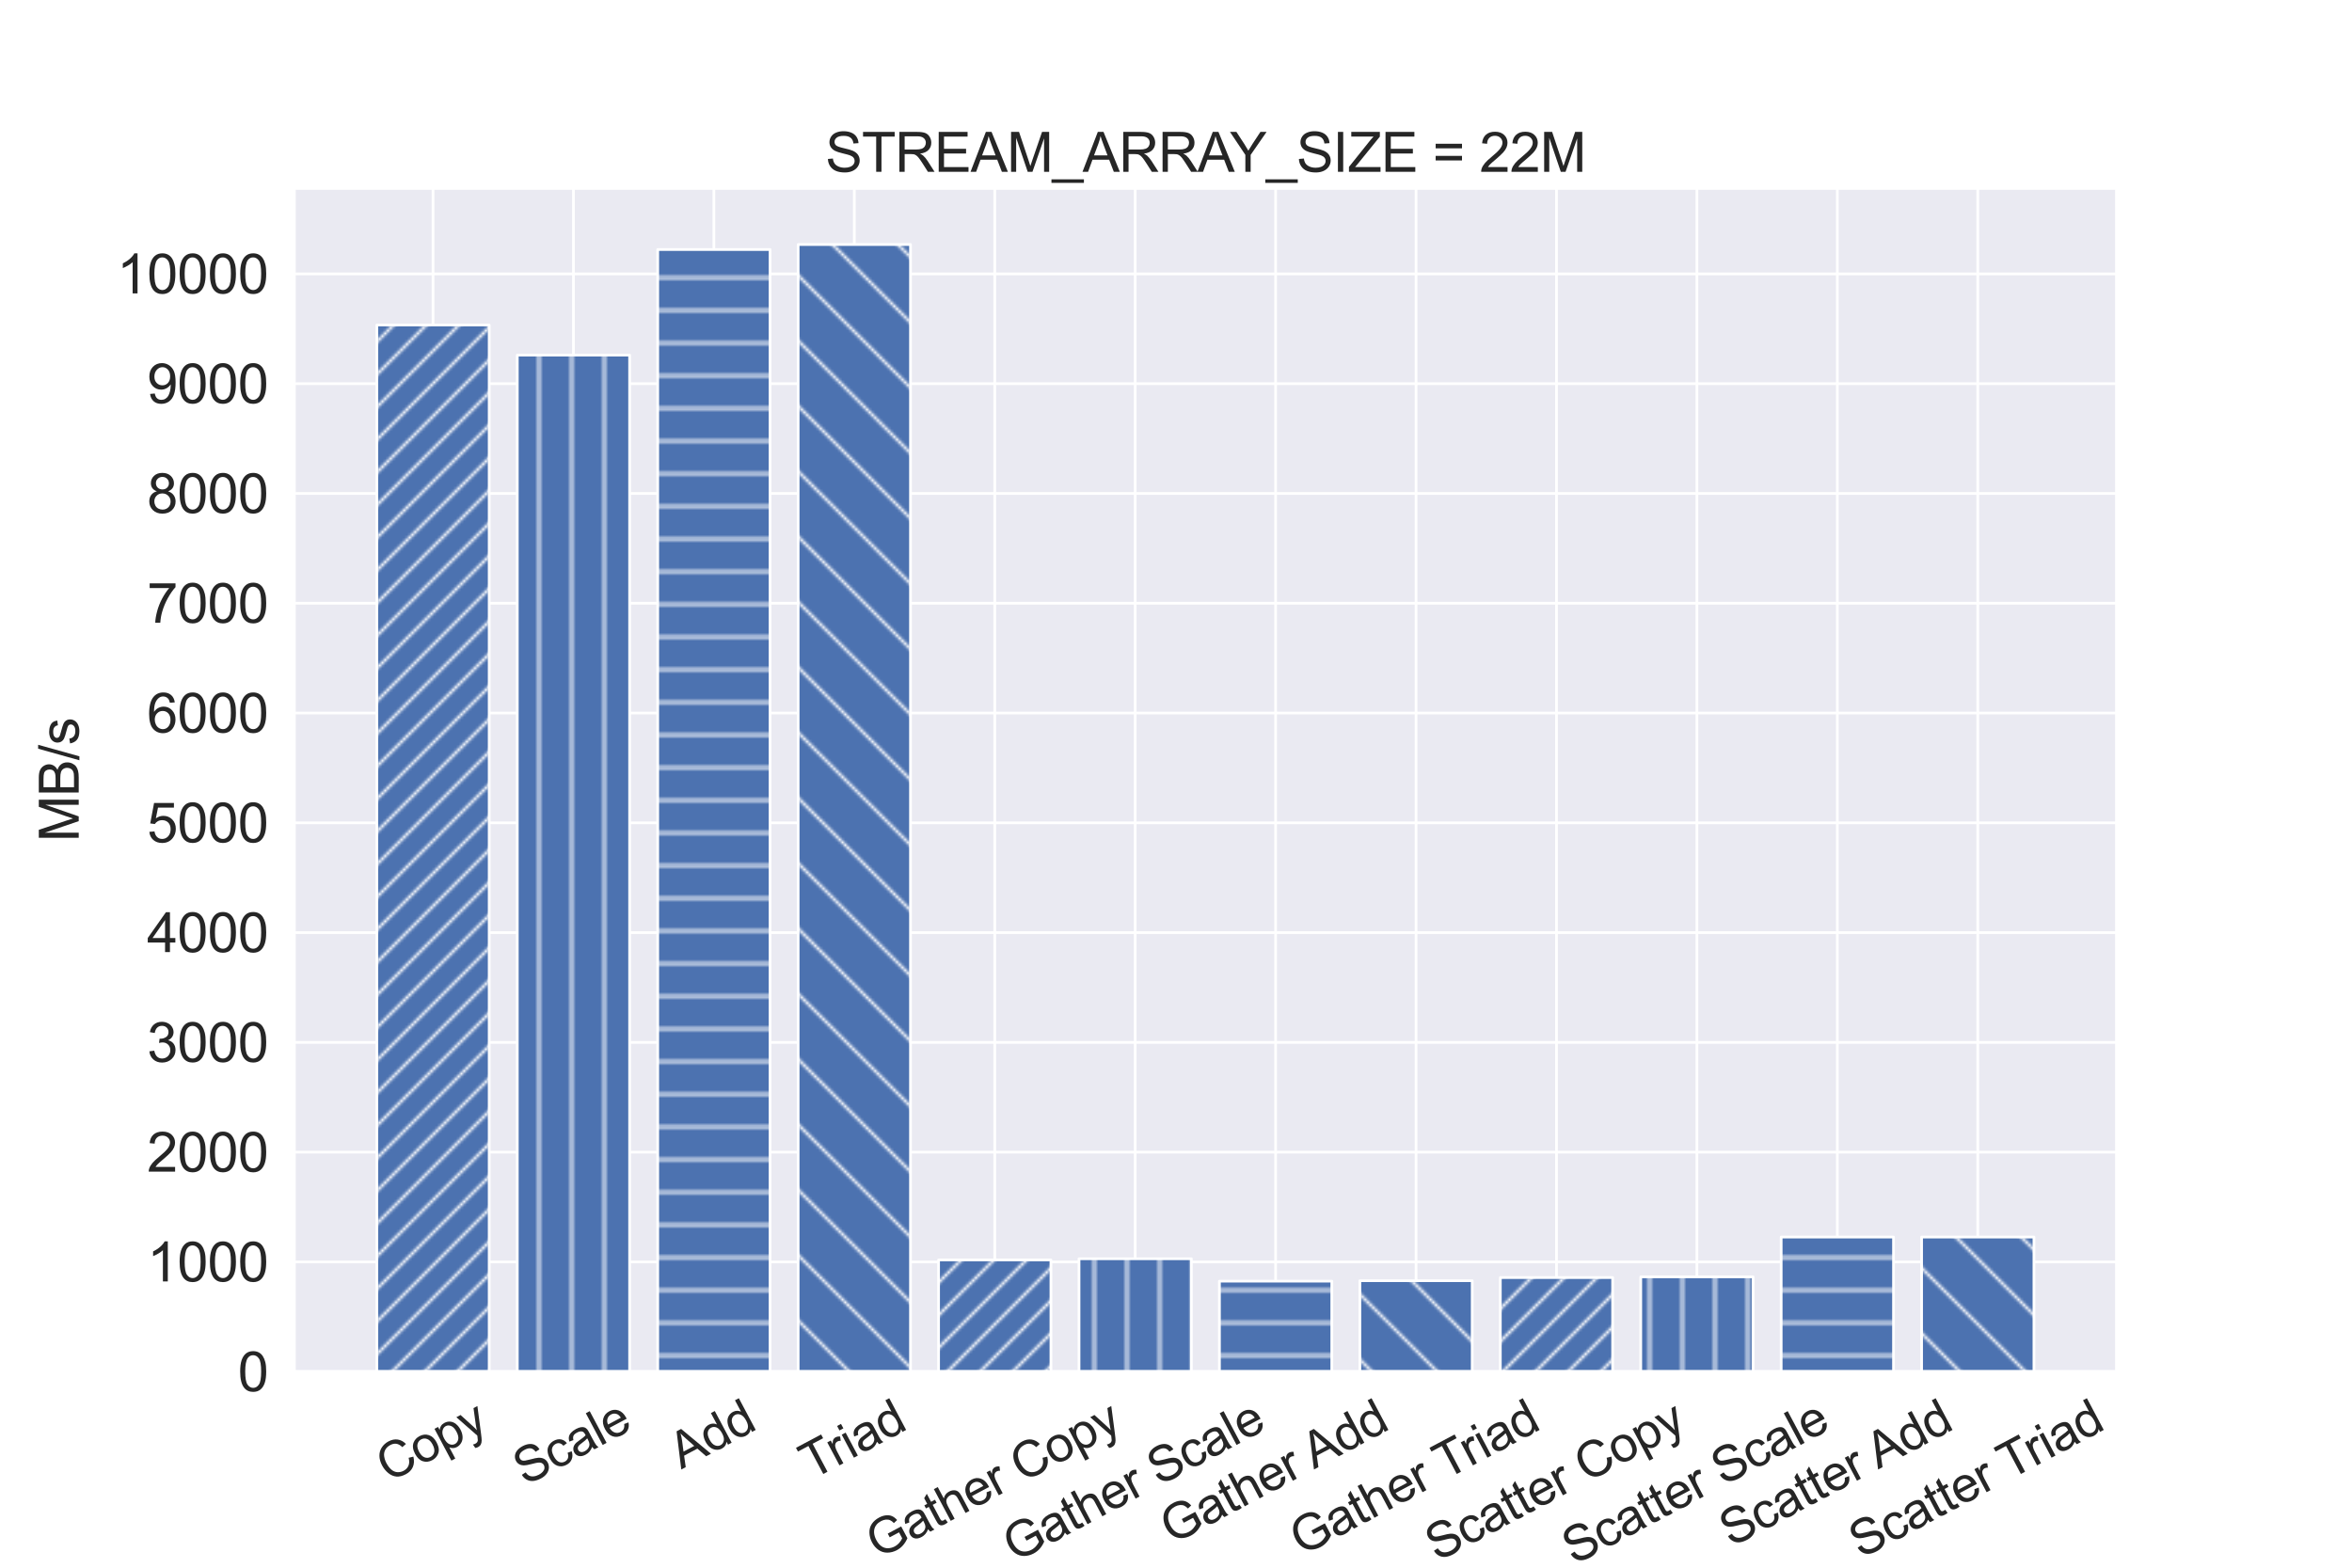 <?xml version="1.0" encoding="utf-8" standalone="no"?>
<!DOCTYPE svg PUBLIC "-//W3C//DTD SVG 1.1//EN"
  "http://www.w3.org/Graphics/SVG/1.1/DTD/svg11.dtd">
<svg xmlns:xlink="http://www.w3.org/1999/xlink" width="864pt" height="576pt" viewBox="0 0 864 576" xmlns="http://www.w3.org/2000/svg" version="1.1">
 <defs>
  <style type="text/css">*{stroke-linejoin: round; stroke-linecap: butt}</style>
 </defs>
 <g id="figure_1">
  <g id="patch_1">
   <path d="M 0 576 
L 864 576 
L 864 0 
L 0 0 
z
" style="fill: #ffffff"/>
  </g>
  <g id="axes_1">
   <g id="patch_2">
    <path d="M 108 504 
L 777.6 504 
L 777.6 69.12 
L 108 69.12 
z
" style="fill: #eaeaf2"/>
   </g>
   <g id="matplotlib.axis_1">
    <g id="xtick_1">
     <g id="line2d_1">
      <path d="M 159.071 504 
L 159.071 69.12 
" clip-path="url(#p32283b9629)" style="fill: none; stroke: #ffffff; stroke-linecap: round"/>
     </g>
     <g id="text_1">
      <!-- Copy -->
      <g style="fill: #262626" transform="translate(142.708 544.796)rotate(-28)scale(0.18 -0.18)">
       <defs>
        <path id="ArialMT-43" d="M 3763 1606 
L 4369 1453 
Q 4178 706 3683 314 
Q 3188 -78 2472 -78 
Q 1731 -78 1267 223 
Q 803 525 561 1097 
Q 319 1669 319 2325 
Q 319 3041 592 3573 
Q 866 4106 1370 4382 
Q 1875 4659 2481 4659 
Q 3169 4659 3637 4309 
Q 4106 3959 4291 3325 
L 3694 3184 
Q 3534 3684 3231 3912 
Q 2928 4141 2469 4141 
Q 1941 4141 1586 3887 
Q 1231 3634 1087 3207 
Q 944 2781 944 2328 
Q 944 1744 1114 1308 
Q 1284 872 1643 656 
Q 2003 441 2422 441 
Q 2931 441 3284 734 
Q 3638 1028 3763 1606 
z
" transform="scale(0.016)"/>
        <path id="ArialMT-6f" d="M 213 1659 
Q 213 2581 725 3025 
Q 1153 3394 1769 3394 
Q 2453 3394 2887 2945 
Q 3322 2497 3322 1706 
Q 3322 1066 3130 698 
Q 2938 331 2570 128 
Q 2203 -75 1769 -75 
Q 1072 -75 642 372 
Q 213 819 213 1659 
z
M 791 1659 
Q 791 1022 1069 705 
Q 1347 388 1769 388 
Q 2188 388 2466 706 
Q 2744 1025 2744 1678 
Q 2744 2294 2464 2611 
Q 2184 2928 1769 2928 
Q 1347 2928 1069 2612 
Q 791 2297 791 1659 
z
" transform="scale(0.016)"/>
        <path id="ArialMT-70" d="M 422 -1272 
L 422 3319 
L 934 3319 
L 934 2888 
Q 1116 3141 1344 3267 
Q 1572 3394 1897 3394 
Q 2322 3394 2647 3175 
Q 2972 2956 3137 2557 
Q 3303 2159 3303 1684 
Q 3303 1175 3120 767 
Q 2938 359 2589 142 
Q 2241 -75 1856 -75 
Q 1575 -75 1351 44 
Q 1128 163 984 344 
L 984 -1272 
L 422 -1272 
z
M 931 1641 
Q 931 1000 1190 694 
Q 1450 388 1819 388 
Q 2194 388 2461 705 
Q 2728 1022 2728 1688 
Q 2728 2322 2467 2637 
Q 2206 2953 1844 2953 
Q 1484 2953 1207 2617 
Q 931 2281 931 1641 
z
" transform="scale(0.016)"/>
        <path id="ArialMT-79" d="M 397 -1278 
L 334 -750 
Q 519 -800 656 -800 
Q 844 -800 956 -737 
Q 1069 -675 1141 -563 
Q 1194 -478 1313 -144 
Q 1328 -97 1363 -6 
L 103 3319 
L 709 3319 
L 1400 1397 
Q 1534 1031 1641 628 
Q 1738 1016 1872 1384 
L 2581 3319 
L 3144 3319 
L 1881 -56 
Q 1678 -603 1566 -809 
Q 1416 -1088 1222 -1217 
Q 1028 -1347 759 -1347 
Q 597 -1347 397 -1278 
z
" transform="scale(0.016)"/>
       </defs>
       <use xlink:href="#ArialMT-43"/>
       <use xlink:href="#ArialMT-6f" x="72.217"/>
       <use xlink:href="#ArialMT-70" x="127.832"/>
       <use xlink:href="#ArialMT-79" x="183.447"/>
      </g>
     </g>
    </g>
    <g id="xtick_2">
     <g id="line2d_2">
      <path d="M 210.658 504 
L 210.658 69.12 
" clip-path="url(#p32283b9629)" style="fill: none; stroke: #ffffff; stroke-linecap: round"/>
     </g>
     <g id="text_2">
      <!-- Scale -->
      <g style="fill: #262626" transform="translate(192.965 546.014)rotate(-28)scale(0.18 -0.18)">
       <defs>
        <path id="ArialMT-53" d="M 288 1472 
L 859 1522 
Q 900 1178 1048 958 
Q 1197 738 1509 602 
Q 1822 466 2213 466 
Q 2559 466 2825 569 
Q 3091 672 3220 851 
Q 3350 1031 3350 1244 
Q 3350 1459 3225 1620 
Q 3100 1781 2813 1891 
Q 2628 1963 1997 2114 
Q 1366 2266 1113 2400 
Q 784 2572 623 2826 
Q 463 3081 463 3397 
Q 463 3744 659 4045 
Q 856 4347 1234 4503 
Q 1613 4659 2075 4659 
Q 2584 4659 2973 4495 
Q 3363 4331 3572 4012 
Q 3781 3694 3797 3291 
L 3216 3247 
Q 3169 3681 2898 3903 
Q 2628 4125 2100 4125 
Q 1550 4125 1298 3923 
Q 1047 3722 1047 3438 
Q 1047 3191 1225 3031 
Q 1400 2872 2139 2705 
Q 2878 2538 3153 2413 
Q 3553 2228 3743 1945 
Q 3934 1663 3934 1294 
Q 3934 928 3725 604 
Q 3516 281 3123 101 
Q 2731 -78 2241 -78 
Q 1619 -78 1198 103 
Q 778 284 539 648 
Q 300 1013 288 1472 
z
" transform="scale(0.016)"/>
        <path id="ArialMT-63" d="M 2588 1216 
L 3141 1144 
Q 3050 572 2676 248 
Q 2303 -75 1759 -75 
Q 1078 -75 664 370 
Q 250 816 250 1647 
Q 250 2184 428 2587 
Q 606 2991 970 3192 
Q 1334 3394 1763 3394 
Q 2303 3394 2647 3120 
Q 2991 2847 3088 2344 
L 2541 2259 
Q 2463 2594 2264 2762 
Q 2066 2931 1784 2931 
Q 1359 2931 1093 2626 
Q 828 2322 828 1663 
Q 828 994 1084 691 
Q 1341 388 1753 388 
Q 2084 388 2306 591 
Q 2528 794 2588 1216 
z
" transform="scale(0.016)"/>
        <path id="ArialMT-61" d="M 2588 409 
Q 2275 144 1986 34 
Q 1697 -75 1366 -75 
Q 819 -75 525 192 
Q 231 459 231 875 
Q 231 1119 342 1320 
Q 453 1522 633 1644 
Q 813 1766 1038 1828 
Q 1203 1872 1538 1913 
Q 2219 1994 2541 2106 
Q 2544 2222 2544 2253 
Q 2544 2597 2384 2738 
Q 2169 2928 1744 2928 
Q 1347 2928 1158 2789 
Q 969 2650 878 2297 
L 328 2372 
Q 403 2725 575 2942 
Q 747 3159 1072 3276 
Q 1397 3394 1825 3394 
Q 2250 3394 2515 3294 
Q 2781 3194 2906 3042 
Q 3031 2891 3081 2659 
Q 3109 2516 3109 2141 
L 3109 1391 
Q 3109 606 3145 398 
Q 3181 191 3288 0 
L 2700 0 
Q 2613 175 2588 409 
z
M 2541 1666 
Q 2234 1541 1622 1453 
Q 1275 1403 1131 1340 
Q 988 1278 909 1158 
Q 831 1038 831 891 
Q 831 666 1001 516 
Q 1172 366 1500 366 
Q 1825 366 2078 508 
Q 2331 650 2450 897 
Q 2541 1088 2541 1459 
L 2541 1666 
z
" transform="scale(0.016)"/>
        <path id="ArialMT-6c" d="M 409 0 
L 409 4581 
L 972 4581 
L 972 0 
L 409 0 
z
" transform="scale(0.016)"/>
        <path id="ArialMT-65" d="M 2694 1069 
L 3275 997 
Q 3138 488 2766 206 
Q 2394 -75 1816 -75 
Q 1088 -75 661 373 
Q 234 822 234 1631 
Q 234 2469 665 2931 
Q 1097 3394 1784 3394 
Q 2450 3394 2872 2941 
Q 3294 2488 3294 1666 
Q 3294 1616 3291 1516 
L 816 1516 
Q 847 969 1125 678 
Q 1403 388 1819 388 
Q 2128 388 2347 550 
Q 2566 713 2694 1069 
z
M 847 1978 
L 2700 1978 
Q 2663 2397 2488 2606 
Q 2219 2931 1791 2931 
Q 1403 2931 1139 2672 
Q 875 2413 847 1978 
z
" transform="scale(0.016)"/>
       </defs>
       <use xlink:href="#ArialMT-53"/>
       <use xlink:href="#ArialMT-63" x="66.699"/>
       <use xlink:href="#ArialMT-61" x="116.699"/>
       <use xlink:href="#ArialMT-6c" x="172.314"/>
       <use xlink:href="#ArialMT-65" x="194.531"/>
      </g>
     </g>
    </g>
    <g id="xtick_3">
     <g id="line2d_3">
      <path d="M 262.245 504 
L 262.245 69.12 
" clip-path="url(#p32283b9629)" style="fill: none; stroke: #ffffff; stroke-linecap: round"/>
     </g>
     <g id="text_3">
      <!-- Add -->
      <g style="fill: #262626" transform="translate(250.291 539.911)rotate(-28)scale(0.18 -0.18)">
       <defs>
        <path id="ArialMT-41" d="M -9 0 
L 1750 4581 
L 2403 4581 
L 4278 0 
L 3588 0 
L 3053 1388 
L 1138 1388 
L 634 0 
L -9 0 
z
M 1313 1881 
L 2866 1881 
L 2388 3150 
Q 2169 3728 2063 4100 
Q 1975 3659 1816 3225 
L 1313 1881 
z
" transform="scale(0.016)"/>
        <path id="ArialMT-64" d="M 2575 0 
L 2575 419 
Q 2259 -75 1647 -75 
Q 1250 -75 917 144 
Q 584 363 401 755 
Q 219 1147 219 1656 
Q 219 2153 384 2558 
Q 550 2963 881 3178 
Q 1213 3394 1622 3394 
Q 1922 3394 2156 3267 
Q 2391 3141 2538 2938 
L 2538 4581 
L 3097 4581 
L 3097 0 
L 2575 0 
z
M 797 1656 
Q 797 1019 1065 703 
Q 1334 388 1700 388 
Q 2069 388 2326 689 
Q 2584 991 2584 1609 
Q 2584 2291 2321 2609 
Q 2059 2928 1675 2928 
Q 1300 2928 1048 2622 
Q 797 2316 797 1656 
z
" transform="scale(0.016)"/>
       </defs>
       <use xlink:href="#ArialMT-41"/>
       <use xlink:href="#ArialMT-64" x="66.699"/>
       <use xlink:href="#ArialMT-64" x="122.314"/>
      </g>
     </g>
    </g>
    <g id="xtick_4">
     <g id="line2d_4">
      <path d="M 313.832 504 
L 313.832 69.12 
" clip-path="url(#p32283b9629)" style="fill: none; stroke: #ffffff; stroke-linecap: round"/>
     </g>
     <g id="text_4">
      <!-- Triad -->
      <g style="fill: #262626" transform="translate(298.212 543.81)rotate(-28)scale(0.18 -0.18)">
       <defs>
        <path id="ArialMT-54" d="M 1659 0 
L 1659 4041 
L 150 4041 
L 150 4581 
L 3781 4581 
L 3781 4041 
L 2266 4041 
L 2266 0 
L 1659 0 
z
" transform="scale(0.016)"/>
        <path id="ArialMT-72" d="M 416 0 
L 416 3319 
L 922 3319 
L 922 2816 
Q 1116 3169 1280 3281 
Q 1444 3394 1641 3394 
Q 1925 3394 2219 3213 
L 2025 2691 
Q 1819 2813 1613 2813 
Q 1428 2813 1281 2702 
Q 1134 2591 1072 2394 
Q 978 2094 978 1738 
L 978 0 
L 416 0 
z
" transform="scale(0.016)"/>
        <path id="ArialMT-69" d="M 425 3934 
L 425 4581 
L 988 4581 
L 988 3934 
L 425 3934 
z
M 425 0 
L 425 3319 
L 988 3319 
L 988 0 
L 425 0 
z
" transform="scale(0.016)"/>
       </defs>
       <use xlink:href="#ArialMT-54"/>
       <use xlink:href="#ArialMT-72" x="57.334"/>
       <use xlink:href="#ArialMT-69" x="90.635"/>
       <use xlink:href="#ArialMT-61" x="112.852"/>
       <use xlink:href="#ArialMT-64" x="168.467"/>
      </g>
     </g>
    </g>
    <g id="xtick_5">
     <g id="line2d_5">
      <path d="M 365.419 504 
L 365.419 69.12 
" clip-path="url(#p32283b9629)" style="fill: none; stroke: #ffffff; stroke-linecap: round"/>
     </g>
     <g id="text_5">
      <!-- Gather Copy -->
      <g style="fill: #262626" transform="translate(322.557 572.976)rotate(-28)scale(0.18 -0.18)">
       <defs>
        <path id="ArialMT-47" d="M 2638 1797 
L 2638 2334 
L 4578 2338 
L 4578 638 
Q 4131 281 3656 101 
Q 3181 -78 2681 -78 
Q 2006 -78 1454 211 
Q 903 500 622 1047 
Q 341 1594 341 2269 
Q 341 2938 620 3517 
Q 900 4097 1425 4378 
Q 1950 4659 2634 4659 
Q 3131 4659 3532 4498 
Q 3934 4338 4162 4050 
Q 4391 3763 4509 3300 
L 3963 3150 
Q 3859 3500 3706 3700 
Q 3553 3900 3268 4020 
Q 2984 4141 2638 4141 
Q 2222 4141 1919 4014 
Q 1616 3888 1430 3681 
Q 1244 3475 1141 3228 
Q 966 2803 966 2306 
Q 966 1694 1177 1281 
Q 1388 869 1791 669 
Q 2194 469 2647 469 
Q 3041 469 3416 620 
Q 3791 772 3984 944 
L 3984 1797 
L 2638 1797 
z
" transform="scale(0.016)"/>
        <path id="ArialMT-74" d="M 1650 503 
L 1731 6 
Q 1494 -44 1306 -44 
Q 1000 -44 831 53 
Q 663 150 594 308 
Q 525 466 525 972 
L 525 2881 
L 113 2881 
L 113 3319 
L 525 3319 
L 525 4141 
L 1084 4478 
L 1084 3319 
L 1650 3319 
L 1650 2881 
L 1084 2881 
L 1084 941 
Q 1084 700 1114 631 
Q 1144 563 1211 522 
Q 1278 481 1403 481 
Q 1497 481 1650 503 
z
" transform="scale(0.016)"/>
        <path id="ArialMT-68" d="M 422 0 
L 422 4581 
L 984 4581 
L 984 2938 
Q 1378 3394 1978 3394 
Q 2347 3394 2619 3248 
Q 2891 3103 3008 2847 
Q 3125 2591 3125 2103 
L 3125 0 
L 2563 0 
L 2563 2103 
Q 2563 2525 2380 2717 
Q 2197 2909 1863 2909 
Q 1613 2909 1392 2779 
Q 1172 2650 1078 2428 
Q 984 2206 984 1816 
L 984 0 
L 422 0 
z
" transform="scale(0.016)"/>
        <path id="ArialMT-20" transform="scale(0.016)"/>
       </defs>
       <use xlink:href="#ArialMT-47"/>
       <use xlink:href="#ArialMT-61" x="77.783"/>
       <use xlink:href="#ArialMT-74" x="133.398"/>
       <use xlink:href="#ArialMT-68" x="161.182"/>
       <use xlink:href="#ArialMT-65" x="216.797"/>
       <use xlink:href="#ArialMT-72" x="272.412"/>
       <use xlink:href="#ArialMT-20" x="305.713"/>
       <use xlink:href="#ArialMT-43" x="333.496"/>
       <use xlink:href="#ArialMT-6f" x="405.713"/>
       <use xlink:href="#ArialMT-70" x="461.328"/>
       <use xlink:href="#ArialMT-79" x="516.943"/>
      </g>
     </g>
    </g>
    <g id="xtick_6">
     <g id="line2d_6">
      <path d="M 417.006 504 
L 417.006 69.12 
" clip-path="url(#p32283b9629)" style="fill: none; stroke: #ffffff; stroke-linecap: round"/>
     </g>
     <g id="text_6">
      <!-- Gather Scale -->
      <g style="fill: #262626" transform="translate(372.814 574.194)rotate(-28)scale(0.18 -0.18)">
       <use xlink:href="#ArialMT-47"/>
       <use xlink:href="#ArialMT-61" x="77.783"/>
       <use xlink:href="#ArialMT-74" x="133.398"/>
       <use xlink:href="#ArialMT-68" x="161.182"/>
       <use xlink:href="#ArialMT-65" x="216.797"/>
       <use xlink:href="#ArialMT-72" x="272.412"/>
       <use xlink:href="#ArialMT-20" x="305.713"/>
       <use xlink:href="#ArialMT-53" x="333.496"/>
       <use xlink:href="#ArialMT-63" x="400.195"/>
       <use xlink:href="#ArialMT-61" x="450.195"/>
       <use xlink:href="#ArialMT-6c" x="505.811"/>
       <use xlink:href="#ArialMT-65" x="528.027"/>
      </g>
     </g>
    </g>
    <g id="xtick_7">
     <g id="line2d_7">
      <path d="M 468.594 504 
L 468.594 69.12 
" clip-path="url(#p32283b9629)" style="fill: none; stroke: #ffffff; stroke-linecap: round"/>
     </g>
     <g id="text_7">
      <!-- Gather Add -->
      <g style="fill: #262626" transform="translate(430.577 567.626)rotate(-28)scale(0.18 -0.18)">
       <use xlink:href="#ArialMT-47"/>
       <use xlink:href="#ArialMT-61" x="77.783"/>
       <use xlink:href="#ArialMT-74" x="133.398"/>
       <use xlink:href="#ArialMT-68" x="161.182"/>
       <use xlink:href="#ArialMT-65" x="216.797"/>
       <use xlink:href="#ArialMT-72" x="272.412"/>
       <use xlink:href="#ArialMT-20" x="305.713"/>
       <use xlink:href="#ArialMT-41" x="327.996"/>
       <use xlink:href="#ArialMT-64" x="394.695"/>
       <use xlink:href="#ArialMT-64" x="450.311"/>
      </g>
     </g>
    </g>
    <g id="xtick_8">
     <g id="line2d_8">
      <path d="M 520.181 504 
L 520.181 69.12 
" clip-path="url(#p32283b9629)" style="fill: none; stroke: #ffffff; stroke-linecap: round"/>
     </g>
     <g id="text_8">
      <!-- Gather Triad -->
      <g style="fill: #262626" transform="translate(478.2 571.842)rotate(-28)scale(0.18 -0.18)">
       <use xlink:href="#ArialMT-47"/>
       <use xlink:href="#ArialMT-61" x="77.783"/>
       <use xlink:href="#ArialMT-74" x="133.398"/>
       <use xlink:href="#ArialMT-68" x="161.182"/>
       <use xlink:href="#ArialMT-65" x="216.797"/>
       <use xlink:href="#ArialMT-72" x="272.412"/>
       <use xlink:href="#ArialMT-20" x="305.713"/>
       <use xlink:href="#ArialMT-54" x="331.746"/>
       <use xlink:href="#ArialMT-72" x="389.08"/>
       <use xlink:href="#ArialMT-69" x="422.381"/>
       <use xlink:href="#ArialMT-61" x="444.598"/>
       <use xlink:href="#ArialMT-64" x="500.213"/>
      </g>
     </g>
    </g>
    <g id="xtick_9">
     <g id="line2d_9">
      <path d="M 571.768 504 
L 571.768 69.12 
" clip-path="url(#p32283b9629)" style="fill: none; stroke: #ffffff; stroke-linecap: round"/>
     </g>
     <g id="text_9">
      <!-- Scatter Copy -->
      <g style="fill: #262626" transform="translate(528.023 573.913)rotate(-28)scale(0.18 -0.18)">
       <use xlink:href="#ArialMT-53"/>
       <use xlink:href="#ArialMT-63" x="66.699"/>
       <use xlink:href="#ArialMT-61" x="116.699"/>
       <use xlink:href="#ArialMT-74" x="172.314"/>
       <use xlink:href="#ArialMT-74" x="200.098"/>
       <use xlink:href="#ArialMT-65" x="227.881"/>
       <use xlink:href="#ArialMT-72" x="283.496"/>
       <use xlink:href="#ArialMT-20" x="316.797"/>
       <use xlink:href="#ArialMT-43" x="344.58"/>
       <use xlink:href="#ArialMT-6f" x="416.797"/>
       <use xlink:href="#ArialMT-70" x="472.412"/>
       <use xlink:href="#ArialMT-79" x="528.027"/>
      </g>
     </g>
    </g>
    <g id="xtick_10">
     <g id="line2d_10">
      <path d="M 623.355 504 
L 623.355 69.12 
" clip-path="url(#p32283b9629)" style="fill: none; stroke: #ffffff; stroke-linecap: round"/>
     </g>
     <g id="text_10">
      <!-- Scatter Scale -->
      <g style="fill: #262626" transform="translate(578.281 575.131)rotate(-28)scale(0.18 -0.18)">
       <use xlink:href="#ArialMT-53"/>
       <use xlink:href="#ArialMT-63" x="66.699"/>
       <use xlink:href="#ArialMT-61" x="116.699"/>
       <use xlink:href="#ArialMT-74" x="172.314"/>
       <use xlink:href="#ArialMT-74" x="200.098"/>
       <use xlink:href="#ArialMT-65" x="227.881"/>
       <use xlink:href="#ArialMT-72" x="283.496"/>
       <use xlink:href="#ArialMT-20" x="316.797"/>
       <use xlink:href="#ArialMT-53" x="344.58"/>
       <use xlink:href="#ArialMT-63" x="411.279"/>
       <use xlink:href="#ArialMT-61" x="461.279"/>
       <use xlink:href="#ArialMT-6c" x="516.895"/>
       <use xlink:href="#ArialMT-65" x="539.111"/>
      </g>
     </g>
    </g>
    <g id="xtick_11">
     <g id="line2d_11">
      <path d="M 674.942 504 
L 674.942 69.12 
" clip-path="url(#p32283b9629)" style="fill: none; stroke: #ffffff; stroke-linecap: round"/>
     </g>
     <g id="text_11">
      <!-- Scatter Add -->
      <g style="fill: #262626" transform="translate(636.044 568.564)rotate(-28)scale(0.18 -0.18)">
       <use xlink:href="#ArialMT-53"/>
       <use xlink:href="#ArialMT-63" x="66.699"/>
       <use xlink:href="#ArialMT-61" x="116.699"/>
       <use xlink:href="#ArialMT-74" x="172.314"/>
       <use xlink:href="#ArialMT-74" x="200.098"/>
       <use xlink:href="#ArialMT-65" x="227.881"/>
       <use xlink:href="#ArialMT-72" x="283.496"/>
       <use xlink:href="#ArialMT-20" x="316.797"/>
       <use xlink:href="#ArialMT-41" x="339.08"/>
       <use xlink:href="#ArialMT-64" x="405.779"/>
       <use xlink:href="#ArialMT-64" x="461.395"/>
      </g>
     </g>
    </g>
    <g id="xtick_12">
     <g id="line2d_12">
      <path d="M 726.529 504 
L 726.529 69.12 
" clip-path="url(#p32283b9629)" style="fill: none; stroke: #ffffff; stroke-linecap: round"/>
     </g>
     <g id="text_12">
      <!-- Scatter Triad -->
      <g style="fill: #262626" transform="translate(683.667 572.78)rotate(-28)scale(0.18 -0.18)">
       <use xlink:href="#ArialMT-53"/>
       <use xlink:href="#ArialMT-63" x="66.699"/>
       <use xlink:href="#ArialMT-61" x="116.699"/>
       <use xlink:href="#ArialMT-74" x="172.314"/>
       <use xlink:href="#ArialMT-74" x="200.098"/>
       <use xlink:href="#ArialMT-65" x="227.881"/>
       <use xlink:href="#ArialMT-72" x="283.496"/>
       <use xlink:href="#ArialMT-20" x="316.797"/>
       <use xlink:href="#ArialMT-54" x="342.83"/>
       <use xlink:href="#ArialMT-72" x="400.164"/>
       <use xlink:href="#ArialMT-69" x="433.465"/>
       <use xlink:href="#ArialMT-61" x="455.682"/>
       <use xlink:href="#ArialMT-64" x="511.297"/>
      </g>
     </g>
    </g>
   </g>
   <g id="matplotlib.axis_2">
    <g id="ytick_1">
     <g id="line2d_13">
      <path d="M 108 504 
L 777.6 504 
" clip-path="url(#p32283b9629)" style="fill: none; stroke: #ffffff; stroke-linecap: round"/>
     </g>
     <g id="text_13">
      <!-- 0 -->
      <g style="fill: #262626" transform="translate(87.378 511.158)scale(0.2 -0.2)">
       <defs>
        <path id="ArialMT-30" d="M 266 2259 
Q 266 3072 433 3567 
Q 600 4063 929 4331 
Q 1259 4600 1759 4600 
Q 2128 4600 2406 4451 
Q 2684 4303 2865 4023 
Q 3047 3744 3150 3342 
Q 3253 2941 3253 2259 
Q 3253 1453 3087 958 
Q 2922 463 2592 192 
Q 2263 -78 1759 -78 
Q 1097 -78 719 397 
Q 266 969 266 2259 
z
M 844 2259 
Q 844 1131 1108 757 
Q 1372 384 1759 384 
Q 2147 384 2411 759 
Q 2675 1134 2675 2259 
Q 2675 3391 2411 3762 
Q 2147 4134 1753 4134 
Q 1366 4134 1134 3806 
Q 844 3388 844 2259 
z
" transform="scale(0.016)"/>
       </defs>
       <use xlink:href="#ArialMT-30"/>
      </g>
     </g>
    </g>
    <g id="ytick_2">
     <g id="line2d_14">
      <path d="M 108 463.664 
L 777.6 463.664 
" clip-path="url(#p32283b9629)" style="fill: none; stroke: #ffffff; stroke-linecap: round"/>
     </g>
     <g id="text_14">
      <!-- 1000 -->
      <g style="fill: #262626" transform="translate(54.013 470.822)scale(0.2 -0.2)">
       <defs>
        <path id="ArialMT-31" d="M 2384 0 
L 1822 0 
L 1822 3584 
Q 1619 3391 1289 3197 
Q 959 3003 697 2906 
L 697 3450 
Q 1169 3672 1522 3987 
Q 1875 4303 2022 4600 
L 2384 4600 
L 2384 0 
z
" transform="scale(0.016)"/>
       </defs>
       <use xlink:href="#ArialMT-31"/>
       <use xlink:href="#ArialMT-30" x="55.615"/>
       <use xlink:href="#ArialMT-30" x="111.23"/>
       <use xlink:href="#ArialMT-30" x="166.846"/>
      </g>
     </g>
    </g>
    <g id="ytick_3">
     <g id="line2d_15">
      <path d="M 108 423.328 
L 777.6 423.328 
" clip-path="url(#p32283b9629)" style="fill: none; stroke: #ffffff; stroke-linecap: round"/>
     </g>
     <g id="text_15">
      <!-- 2000 -->
      <g style="fill: #262626" transform="translate(54.013 430.486)scale(0.2 -0.2)">
       <defs>
        <path id="ArialMT-32" d="M 3222 541 
L 3222 0 
L 194 0 
Q 188 203 259 391 
Q 375 700 629 1000 
Q 884 1300 1366 1694 
Q 2113 2306 2375 2664 
Q 2638 3022 2638 3341 
Q 2638 3675 2398 3904 
Q 2159 4134 1775 4134 
Q 1369 4134 1125 3890 
Q 881 3647 878 3216 
L 300 3275 
Q 359 3922 746 4261 
Q 1134 4600 1788 4600 
Q 2447 4600 2831 4234 
Q 3216 3869 3216 3328 
Q 3216 3053 3103 2787 
Q 2991 2522 2730 2228 
Q 2469 1934 1863 1422 
Q 1356 997 1212 845 
Q 1069 694 975 541 
L 3222 541 
z
" transform="scale(0.016)"/>
       </defs>
       <use xlink:href="#ArialMT-32"/>
       <use xlink:href="#ArialMT-30" x="55.615"/>
       <use xlink:href="#ArialMT-30" x="111.23"/>
       <use xlink:href="#ArialMT-30" x="166.846"/>
      </g>
     </g>
    </g>
    <g id="ytick_4">
     <g id="line2d_16">
      <path d="M 108 382.992 
L 777.6 382.992 
" clip-path="url(#p32283b9629)" style="fill: none; stroke: #ffffff; stroke-linecap: round"/>
     </g>
     <g id="text_16">
      <!-- 3000 -->
      <g style="fill: #262626" transform="translate(54.013 390.149)scale(0.2 -0.2)">
       <defs>
        <path id="ArialMT-33" d="M 269 1209 
L 831 1284 
Q 928 806 1161 595 
Q 1394 384 1728 384 
Q 2125 384 2398 659 
Q 2672 934 2672 1341 
Q 2672 1728 2419 1979 
Q 2166 2231 1775 2231 
Q 1616 2231 1378 2169 
L 1441 2663 
Q 1497 2656 1531 2656 
Q 1891 2656 2178 2843 
Q 2466 3031 2466 3422 
Q 2466 3731 2256 3934 
Q 2047 4138 1716 4138 
Q 1388 4138 1169 3931 
Q 950 3725 888 3313 
L 325 3413 
Q 428 3978 793 4289 
Q 1159 4600 1703 4600 
Q 2078 4600 2393 4439 
Q 2709 4278 2876 4000 
Q 3044 3722 3044 3409 
Q 3044 3113 2884 2869 
Q 2725 2625 2413 2481 
Q 2819 2388 3044 2092 
Q 3269 1797 3269 1353 
Q 3269 753 2831 336 
Q 2394 -81 1725 -81 
Q 1122 -81 723 278 
Q 325 638 269 1209 
z
" transform="scale(0.016)"/>
       </defs>
       <use xlink:href="#ArialMT-33"/>
       <use xlink:href="#ArialMT-30" x="55.615"/>
       <use xlink:href="#ArialMT-30" x="111.23"/>
       <use xlink:href="#ArialMT-30" x="166.846"/>
      </g>
     </g>
    </g>
    <g id="ytick_5">
     <g id="line2d_17">
      <path d="M 108 342.655 
L 777.6 342.655 
" clip-path="url(#p32283b9629)" style="fill: none; stroke: #ffffff; stroke-linecap: round"/>
     </g>
     <g id="text_17">
      <!-- 4000 -->
      <g style="fill: #262626" transform="translate(54.013 349.813)scale(0.2 -0.2)">
       <defs>
        <path id="ArialMT-34" d="M 2069 0 
L 2069 1097 
L 81 1097 
L 81 1613 
L 2172 4581 
L 2631 4581 
L 2631 1613 
L 3250 1613 
L 3250 1097 
L 2631 1097 
L 2631 0 
L 2069 0 
z
M 2069 1613 
L 2069 3678 
L 634 1613 
L 2069 1613 
z
" transform="scale(0.016)"/>
       </defs>
       <use xlink:href="#ArialMT-34"/>
       <use xlink:href="#ArialMT-30" x="55.615"/>
       <use xlink:href="#ArialMT-30" x="111.23"/>
       <use xlink:href="#ArialMT-30" x="166.846"/>
      </g>
     </g>
    </g>
    <g id="ytick_6">
     <g id="line2d_18">
      <path d="M 108 302.319 
L 777.6 302.319 
" clip-path="url(#p32283b9629)" style="fill: none; stroke: #ffffff; stroke-linecap: round"/>
     </g>
     <g id="text_18">
      <!-- 5000 -->
      <g style="fill: #262626" transform="translate(54.013 309.477)scale(0.2 -0.2)">
       <defs>
        <path id="ArialMT-35" d="M 266 1200 
L 856 1250 
Q 922 819 1161 601 
Q 1400 384 1738 384 
Q 2144 384 2425 690 
Q 2706 997 2706 1503 
Q 2706 1984 2436 2262 
Q 2166 2541 1728 2541 
Q 1456 2541 1237 2417 
Q 1019 2294 894 2097 
L 366 2166 
L 809 4519 
L 3088 4519 
L 3088 3981 
L 1259 3981 
L 1013 2750 
Q 1425 3038 1878 3038 
Q 2478 3038 2890 2622 
Q 3303 2206 3303 1553 
Q 3303 931 2941 478 
Q 2500 -78 1738 -78 
Q 1113 -78 717 272 
Q 322 622 266 1200 
z
" transform="scale(0.016)"/>
       </defs>
       <use xlink:href="#ArialMT-35"/>
       <use xlink:href="#ArialMT-30" x="55.615"/>
       <use xlink:href="#ArialMT-30" x="111.23"/>
       <use xlink:href="#ArialMT-30" x="166.846"/>
      </g>
     </g>
    </g>
    <g id="ytick_7">
     <g id="line2d_19">
      <path d="M 108 261.983 
L 777.6 261.983 
" clip-path="url(#p32283b9629)" style="fill: none; stroke: #ffffff; stroke-linecap: round"/>
     </g>
     <g id="text_19">
      <!-- 6000 -->
      <g style="fill: #262626" transform="translate(54.013 269.141)scale(0.2 -0.2)">
       <defs>
        <path id="ArialMT-36" d="M 3184 3459 
L 2625 3416 
Q 2550 3747 2413 3897 
Q 2184 4138 1850 4138 
Q 1581 4138 1378 3988 
Q 1113 3794 959 3422 
Q 806 3050 800 2363 
Q 1003 2672 1297 2822 
Q 1591 2972 1913 2972 
Q 2475 2972 2870 2558 
Q 3266 2144 3266 1488 
Q 3266 1056 3080 686 
Q 2894 316 2569 119 
Q 2244 -78 1831 -78 
Q 1128 -78 684 439 
Q 241 956 241 2144 
Q 241 3472 731 4075 
Q 1159 4600 1884 4600 
Q 2425 4600 2770 4297 
Q 3116 3994 3184 3459 
z
M 888 1484 
Q 888 1194 1011 928 
Q 1134 663 1356 523 
Q 1578 384 1822 384 
Q 2178 384 2434 671 
Q 2691 959 2691 1453 
Q 2691 1928 2437 2201 
Q 2184 2475 1800 2475 
Q 1419 2475 1153 2201 
Q 888 1928 888 1484 
z
" transform="scale(0.016)"/>
       </defs>
       <use xlink:href="#ArialMT-36"/>
       <use xlink:href="#ArialMT-30" x="55.615"/>
       <use xlink:href="#ArialMT-30" x="111.23"/>
       <use xlink:href="#ArialMT-30" x="166.846"/>
      </g>
     </g>
    </g>
    <g id="ytick_8">
     <g id="line2d_20">
      <path d="M 108 221.647 
L 777.6 221.647 
" clip-path="url(#p32283b9629)" style="fill: none; stroke: #ffffff; stroke-linecap: round"/>
     </g>
     <g id="text_20">
      <!-- 7000 -->
      <g style="fill: #262626" transform="translate(54.013 228.805)scale(0.2 -0.2)">
       <defs>
        <path id="ArialMT-37" d="M 303 3981 
L 303 4522 
L 3269 4522 
L 3269 4084 
Q 2831 3619 2401 2847 
Q 1972 2075 1738 1259 
Q 1569 684 1522 0 
L 944 0 
Q 953 541 1156 1306 
Q 1359 2072 1739 2783 
Q 2119 3494 2547 3981 
L 303 3981 
z
" transform="scale(0.016)"/>
       </defs>
       <use xlink:href="#ArialMT-37"/>
       <use xlink:href="#ArialMT-30" x="55.615"/>
       <use xlink:href="#ArialMT-30" x="111.23"/>
       <use xlink:href="#ArialMT-30" x="166.846"/>
      </g>
     </g>
    </g>
    <g id="ytick_9">
     <g id="line2d_21">
      <path d="M 108 181.311 
L 777.6 181.311 
" clip-path="url(#p32283b9629)" style="fill: none; stroke: #ffffff; stroke-linecap: round"/>
     </g>
     <g id="text_21">
      <!-- 8000 -->
      <g style="fill: #262626" transform="translate(54.013 188.469)scale(0.2 -0.2)">
       <defs>
        <path id="ArialMT-38" d="M 1131 2484 
Q 781 2613 612 2850 
Q 444 3088 444 3419 
Q 444 3919 803 4259 
Q 1163 4600 1759 4600 
Q 2359 4600 2725 4251 
Q 3091 3903 3091 3403 
Q 3091 3084 2923 2848 
Q 2756 2613 2416 2484 
Q 2838 2347 3058 2040 
Q 3278 1734 3278 1309 
Q 3278 722 2862 322 
Q 2447 -78 1769 -78 
Q 1091 -78 675 323 
Q 259 725 259 1325 
Q 259 1772 486 2073 
Q 713 2375 1131 2484 
z
M 1019 3438 
Q 1019 3113 1228 2906 
Q 1438 2700 1772 2700 
Q 2097 2700 2305 2904 
Q 2513 3109 2513 3406 
Q 2513 3716 2298 3927 
Q 2084 4138 1766 4138 
Q 1444 4138 1231 3931 
Q 1019 3725 1019 3438 
z
M 838 1322 
Q 838 1081 952 856 
Q 1066 631 1291 507 
Q 1516 384 1775 384 
Q 2178 384 2440 643 
Q 2703 903 2703 1303 
Q 2703 1709 2433 1975 
Q 2163 2241 1756 2241 
Q 1359 2241 1098 1978 
Q 838 1716 838 1322 
z
" transform="scale(0.016)"/>
       </defs>
       <use xlink:href="#ArialMT-38"/>
       <use xlink:href="#ArialMT-30" x="55.615"/>
       <use xlink:href="#ArialMT-30" x="111.23"/>
       <use xlink:href="#ArialMT-30" x="166.846"/>
      </g>
     </g>
    </g>
    <g id="ytick_10">
     <g id="line2d_22">
      <path d="M 108 140.975 
L 777.6 140.975 
" clip-path="url(#p32283b9629)" style="fill: none; stroke: #ffffff; stroke-linecap: round"/>
     </g>
     <g id="text_22">
      <!-- 9000 -->
      <g style="fill: #262626" transform="translate(54.013 148.133)scale(0.2 -0.2)">
       <defs>
        <path id="ArialMT-39" d="M 350 1059 
L 891 1109 
Q 959 728 1153 556 
Q 1347 384 1650 384 
Q 1909 384 2104 503 
Q 2300 622 2425 820 
Q 2550 1019 2634 1356 
Q 2719 1694 2719 2044 
Q 2719 2081 2716 2156 
Q 2547 1888 2255 1720 
Q 1963 1553 1622 1553 
Q 1053 1553 659 1965 
Q 266 2378 266 3053 
Q 266 3750 677 4175 
Q 1088 4600 1706 4600 
Q 2153 4600 2523 4359 
Q 2894 4119 3086 3673 
Q 3278 3228 3278 2384 
Q 3278 1506 3087 986 
Q 2897 466 2520 194 
Q 2144 -78 1638 -78 
Q 1100 -78 759 220 
Q 419 519 350 1059 
z
M 2653 3081 
Q 2653 3566 2395 3850 
Q 2138 4134 1775 4134 
Q 1400 4134 1122 3828 
Q 844 3522 844 3034 
Q 844 2597 1108 2323 
Q 1372 2050 1759 2050 
Q 2150 2050 2401 2323 
Q 2653 2597 2653 3081 
z
" transform="scale(0.016)"/>
       </defs>
       <use xlink:href="#ArialMT-39"/>
       <use xlink:href="#ArialMT-30" x="55.615"/>
       <use xlink:href="#ArialMT-30" x="111.23"/>
       <use xlink:href="#ArialMT-30" x="166.846"/>
      </g>
     </g>
    </g>
    <g id="ytick_11">
     <g id="line2d_23">
      <path d="M 108 100.639 
L 777.6 100.639 
" clip-path="url(#p32283b9629)" style="fill: none; stroke: #ffffff; stroke-linecap: round"/>
     </g>
     <g id="text_23">
      <!-- 10000 -->
      <g style="fill: #262626" transform="translate(42.891 107.796)scale(0.2 -0.2)">
       <use xlink:href="#ArialMT-31"/>
       <use xlink:href="#ArialMT-30" x="55.615"/>
       <use xlink:href="#ArialMT-30" x="111.23"/>
       <use xlink:href="#ArialMT-30" x="166.846"/>
       <use xlink:href="#ArialMT-30" x="222.461"/>
      </g>
     </g>
    </g>
    <g id="text_24">
     <!-- MB/s -->
     <g style="fill: #262626" transform="translate(28.916 309.338)rotate(-90)scale(0.2 -0.2)">
      <defs>
       <path id="ArialMT-4d" d="M 475 0 
L 475 4581 
L 1388 4581 
L 2472 1338 
Q 2622 884 2691 659 
Q 2769 909 2934 1394 
L 4031 4581 
L 4847 4581 
L 4847 0 
L 4263 0 
L 4263 3834 
L 2931 0 
L 2384 0 
L 1059 3900 
L 1059 0 
L 475 0 
z
" transform="scale(0.016)"/>
       <path id="ArialMT-42" d="M 469 0 
L 469 4581 
L 2188 4581 
Q 2713 4581 3030 4442 
Q 3347 4303 3526 4014 
Q 3706 3725 3706 3409 
Q 3706 3116 3547 2856 
Q 3388 2597 3066 2438 
Q 3481 2316 3704 2022 
Q 3928 1728 3928 1328 
Q 3928 1006 3792 729 
Q 3656 453 3456 303 
Q 3256 153 2954 76 
Q 2653 0 2216 0 
L 469 0 
z
M 1075 2656 
L 2066 2656 
Q 2469 2656 2644 2709 
Q 2875 2778 2992 2937 
Q 3109 3097 3109 3338 
Q 3109 3566 3000 3739 
Q 2891 3913 2687 3977 
Q 2484 4041 1991 4041 
L 1075 4041 
L 1075 2656 
z
M 1075 541 
L 2216 541 
Q 2509 541 2628 563 
Q 2838 600 2978 687 
Q 3119 775 3209 942 
Q 3300 1109 3300 1328 
Q 3300 1584 3169 1773 
Q 3038 1963 2805 2039 
Q 2572 2116 2134 2116 
L 1075 2116 
L 1075 541 
z
" transform="scale(0.016)"/>
       <path id="ArialMT-2f" d="M 0 -78 
L 1328 4659 
L 1778 4659 
L 453 -78 
L 0 -78 
z
" transform="scale(0.016)"/>
       <path id="ArialMT-73" d="M 197 991 
L 753 1078 
Q 800 744 1014 566 
Q 1228 388 1613 388 
Q 2000 388 2187 545 
Q 2375 703 2375 916 
Q 2375 1106 2209 1216 
Q 2094 1291 1634 1406 
Q 1016 1563 777 1677 
Q 538 1791 414 1992 
Q 291 2194 291 2438 
Q 291 2659 392 2848 
Q 494 3038 669 3163 
Q 800 3259 1026 3326 
Q 1253 3394 1513 3394 
Q 1903 3394 2198 3281 
Q 2494 3169 2634 2976 
Q 2775 2784 2828 2463 
L 2278 2388 
Q 2241 2644 2061 2787 
Q 1881 2931 1553 2931 
Q 1166 2931 1000 2803 
Q 834 2675 834 2503 
Q 834 2394 903 2306 
Q 972 2216 1119 2156 
Q 1203 2125 1616 2013 
Q 2213 1853 2448 1751 
Q 2684 1650 2818 1456 
Q 2953 1263 2953 975 
Q 2953 694 2789 445 
Q 2625 197 2315 61 
Q 2006 -75 1616 -75 
Q 969 -75 630 194 
Q 291 463 197 991 
z
" transform="scale(0.016)"/>
      </defs>
      <use xlink:href="#ArialMT-4d"/>
      <use xlink:href="#ArialMT-42" x="83.301"/>
      <use xlink:href="#ArialMT-2f" x="150"/>
      <use xlink:href="#ArialMT-73" x="177.783"/>
     </g>
    </g>
   </g>
   <g id="patch_3">
    <path d="M 138.436 504 
L 179.706 504 
L 179.706 119.435 
L 138.436 119.435 
z
" clip-path="url(#p32283b9629)" style="fill: url(#h217fb10f0b); stroke: #ffffff; stroke-linejoin: miter"/>
   </g>
   <g id="patch_4">
    <path d="M 190.023 504 
L 231.293 504 
L 231.293 130.487 
L 190.023 130.487 
z
" clip-path="url(#p32283b9629)" style="fill: url(#h16bf92c97c); stroke: #ffffff; stroke-linejoin: miter"/>
   </g>
   <g id="patch_5">
    <path d="M 241.61 504 
L 282.88 504 
L 282.88 91.684 
L 241.61 91.684 
z
" clip-path="url(#p32283b9629)" style="fill: url(#h815fd2ed39); stroke: #ffffff; stroke-linejoin: miter"/>
   </g>
   <g id="patch_6">
    <path d="M 293.198 504 
L 334.467 504 
L 334.467 89.829 
L 293.198 89.829 
z
" clip-path="url(#p32283b9629)" style="fill: url(#h83f46096ed); stroke: #ffffff; stroke-linejoin: miter"/>
   </g>
   <g id="patch_7">
    <path d="M 344.785 504 
L 386.054 504 
L 386.054 462.938 
L 344.785 462.938 
z
" clip-path="url(#p32283b9629)" style="fill: url(#h217fb10f0b); stroke: #ffffff; stroke-linejoin: miter"/>
   </g>
   <g id="patch_8">
    <path d="M 396.372 504 
L 437.641 504 
L 437.641 462.494 
L 396.372 462.494 
z
" clip-path="url(#p32283b9629)" style="fill: url(#h16bf92c97c); stroke: #ffffff; stroke-linejoin: miter"/>
   </g>
   <g id="patch_9">
    <path d="M 447.959 504 
L 489.228 504 
L 489.228 470.723 
L 447.959 470.723 
z
" clip-path="url(#p32283b9629)" style="fill: url(#h815fd2ed39); stroke: #ffffff; stroke-linejoin: miter"/>
   </g>
   <g id="patch_10">
    <path d="M 499.546 504 
L 540.815 504 
L 540.815 470.561 
L 499.546 470.561 
z
" clip-path="url(#p32283b9629)" style="fill: url(#h83f46096ed); stroke: #ffffff; stroke-linejoin: miter"/>
   </g>
   <g id="patch_11">
    <path d="M 551.133 504 
L 592.402 504 
L 592.402 469.392 
L 551.133 469.392 
z
" clip-path="url(#p32283b9629)" style="fill: url(#h217fb10f0b); stroke: #ffffff; stroke-linejoin: miter"/>
   </g>
   <g id="patch_12">
    <path d="M 602.72 504 
L 643.99 504 
L 643.99 469.15 
L 602.72 469.15 
z
" clip-path="url(#p32283b9629)" style="fill: url(#h16bf92c97c); stroke: #ffffff; stroke-linejoin: miter"/>
   </g>
   <g id="patch_13">
    <path d="M 654.307 504 
L 695.577 504 
L 695.577 454.508 
L 654.307 454.508 
z
" clip-path="url(#p32283b9629)" style="fill: url(#h815fd2ed39); stroke: #ffffff; stroke-linejoin: miter"/>
   </g>
   <g id="patch_14">
    <path d="M 705.894 504 
L 747.164 504 
L 747.164 454.508 
L 705.894 454.508 
z
" clip-path="url(#p32283b9629)" style="fill: url(#h83f46096ed); stroke: #ffffff; stroke-linejoin: miter"/>
   </g>
   <g id="patch_15">
    <path d="M 108 504 
L 108 69.12 
" style="fill: none; stroke: #ffffff; stroke-width: 1.25; stroke-linejoin: miter; stroke-linecap: square"/>
   </g>
   <g id="patch_16">
    <path d="M 777.6 504 
L 777.6 69.12 
" style="fill: none; stroke: #ffffff; stroke-width: 1.25; stroke-linejoin: miter; stroke-linecap: square"/>
   </g>
   <g id="patch_17">
    <path d="M 108 504 
L 777.6 504 
" style="fill: none; stroke: #ffffff; stroke-width: 1.25; stroke-linejoin: miter; stroke-linecap: square"/>
   </g>
   <g id="patch_18">
    <path d="M 108 69.12 
L 777.6 69.12 
" style="fill: none; stroke: #ffffff; stroke-width: 1.25; stroke-linejoin: miter; stroke-linecap: square"/>
   </g>
   <g id="text_25">
    <!-- STREAM_ARRAY_SIZE = 22M -->
    <g style="fill: #262626" transform="translate(303.216 63.12)scale(0.2 -0.2)">
     <defs>
      <path id="ArialMT-52" d="M 503 0 
L 503 4581 
L 2534 4581 
Q 3147 4581 3465 4457 
Q 3784 4334 3975 4021 
Q 4166 3709 4166 3331 
Q 4166 2844 3850 2509 
Q 3534 2175 2875 2084 
Q 3116 1969 3241 1856 
Q 3506 1613 3744 1247 
L 4541 0 
L 3778 0 
L 3172 953 
Q 2906 1366 2734 1584 
Q 2563 1803 2427 1890 
Q 2291 1978 2150 2013 
Q 2047 2034 1813 2034 
L 1109 2034 
L 1109 0 
L 503 0 
z
M 1109 2559 
L 2413 2559 
Q 2828 2559 3062 2645 
Q 3297 2731 3419 2920 
Q 3541 3109 3541 3331 
Q 3541 3656 3305 3865 
Q 3069 4075 2559 4075 
L 1109 4075 
L 1109 2559 
z
" transform="scale(0.016)"/>
      <path id="ArialMT-45" d="M 506 0 
L 506 4581 
L 3819 4581 
L 3819 4041 
L 1113 4041 
L 1113 2638 
L 3647 2638 
L 3647 2100 
L 1113 2100 
L 1113 541 
L 3925 541 
L 3925 0 
L 506 0 
z
" transform="scale(0.016)"/>
      <path id="ArialMT-5f" d="M -97 -1272 
L -97 -866 
L 3631 -866 
L 3631 -1272 
L -97 -1272 
z
" transform="scale(0.016)"/>
      <path id="ArialMT-59" d="M 1784 0 
L 1784 1941 
L 19 4581 
L 756 4581 
L 1659 3200 
Q 1909 2813 2125 2425 
Q 2331 2784 2625 3234 
L 3513 4581 
L 4219 4581 
L 2391 1941 
L 2391 0 
L 1784 0 
z
" transform="scale(0.016)"/>
      <path id="ArialMT-49" d="M 597 0 
L 597 4581 
L 1203 4581 
L 1203 0 
L 597 0 
z
" transform="scale(0.016)"/>
      <path id="ArialMT-5a" d="M 128 0 
L 128 563 
L 2475 3497 
Q 2725 3809 2950 4041 
L 394 4041 
L 394 4581 
L 3675 4581 
L 3675 4041 
L 1103 863 
L 825 541 
L 3750 541 
L 3750 0 
L 128 0 
z
" transform="scale(0.016)"/>
      <path id="ArialMT-3d" d="M 3381 2694 
L 356 2694 
L 356 3219 
L 3381 3219 
L 3381 2694 
z
M 3381 1303 
L 356 1303 
L 356 1828 
L 3381 1828 
L 3381 1303 
z
" transform="scale(0.016)"/>
     </defs>
     <use xlink:href="#ArialMT-53"/>
     <use xlink:href="#ArialMT-54" x="66.699"/>
     <use xlink:href="#ArialMT-52" x="127.783"/>
     <use xlink:href="#ArialMT-45" x="200"/>
     <use xlink:href="#ArialMT-41" x="266.699"/>
     <use xlink:href="#ArialMT-4d" x="333.398"/>
     <use xlink:href="#ArialMT-5f" x="416.699"/>
     <use xlink:href="#ArialMT-41" x="472.314"/>
     <use xlink:href="#ArialMT-52" x="539.014"/>
     <use xlink:href="#ArialMT-52" x="611.23"/>
     <use xlink:href="#ArialMT-41" x="683.447"/>
     <use xlink:href="#ArialMT-59" x="742.771"/>
     <use xlink:href="#ArialMT-5f" x="809.471"/>
     <use xlink:href="#ArialMT-53" x="865.086"/>
     <use xlink:href="#ArialMT-49" x="931.785"/>
     <use xlink:href="#ArialMT-5a" x="959.568"/>
     <use xlink:href="#ArialMT-45" x="1020.652"/>
     <use xlink:href="#ArialMT-20" x="1087.352"/>
     <use xlink:href="#ArialMT-3d" x="1115.135"/>
     <use xlink:href="#ArialMT-20" x="1173.533"/>
     <use xlink:href="#ArialMT-32" x="1201.316"/>
     <use xlink:href="#ArialMT-32" x="1256.932"/>
     <use xlink:href="#ArialMT-4d" x="1312.547"/>
    </g>
   </g>
  </g>
 </g>
 <defs>
  <clipPath id="p32283b9629">
   <rect x="108" y="69.12" width="669.6" height="434.88"/>
  </clipPath>
 </defs>
 <defs>
  <pattern id="h217fb10f0b" patternUnits="userSpaceOnUse" x="0" y="0" width="72" height="72">
   <rect x="0" y="0" width="73" height="73" fill="#4c72b0"/>
   <path d="M -36 36 
L 36 -36 
M -30 42 
L 42 -30 
M -24 48 
L 48 -24 
M -18 54 
L 54 -18 
M -12 60 
L 60 -12 
M -6 66 
L 66 -6 
M 0 72 
L 72 0 
M 6 78 
L 78 6 
M 12 84 
L 84 12 
M 18 90 
L 90 18 
M 24 96 
L 96 24 
M 30 102 
L 102 30 
M 36 108 
L 108 36 
" style="fill: #ffffff; stroke: #ffffff; stroke-width: 1.0; stroke-linecap: butt; stroke-linejoin: miter"/>
  </pattern>
  <pattern id="h16bf92c97c" patternUnits="userSpaceOnUse" x="0" y="0" width="72" height="72">
   <rect x="0" y="0" width="73" height="73" fill="#4c72b0"/>
   <path d="M 6 72 
L 6 0 
M 18 72 
L 18 0 
M 30 72 
L 30 0 
M 42 72 
L 42 0 
M 54 72 
L 54 0 
M 66 72 
L 66 0 
" style="fill: #ffffff; stroke: #ffffff; stroke-width: 1.0; stroke-linecap: butt; stroke-linejoin: miter"/>
  </pattern>
  <pattern id="h815fd2ed39" patternUnits="userSpaceOnUse" x="0" y="0" width="72" height="72">
   <rect x="0" y="0" width="73" height="73" fill="#4c72b0"/>
   <path d="M 0 66 
L 72 66 
M 0 54 
L 72 54 
M 0 42 
L 72 42 
M 0 30 
L 72 30 
M 0 18 
L 72 18 
M 0 6 
L 72 6 
" style="fill: #ffffff; stroke: #ffffff; stroke-width: 1.0; stroke-linecap: butt; stroke-linejoin: miter"/>
  </pattern>
  <pattern id="h83f46096ed" patternUnits="userSpaceOnUse" x="0" y="0" width="72" height="72">
   <rect x="0" y="0" width="73" height="73" fill="#4c72b0"/>
   <path d="M -36 36 
L 36 108 
M -24 24 
L 48 96 
M -12 12 
L 60 84 
M 0 0 
L 72 72 
M 12 -12 
L 84 60 
M 24 -24 
L 96 48 
M 36 -36 
L 108 36 
" style="fill: #ffffff; stroke: #ffffff; stroke-width: 1.0; stroke-linecap: butt; stroke-linejoin: miter"/>
  </pattern>
 </defs>
</svg>
